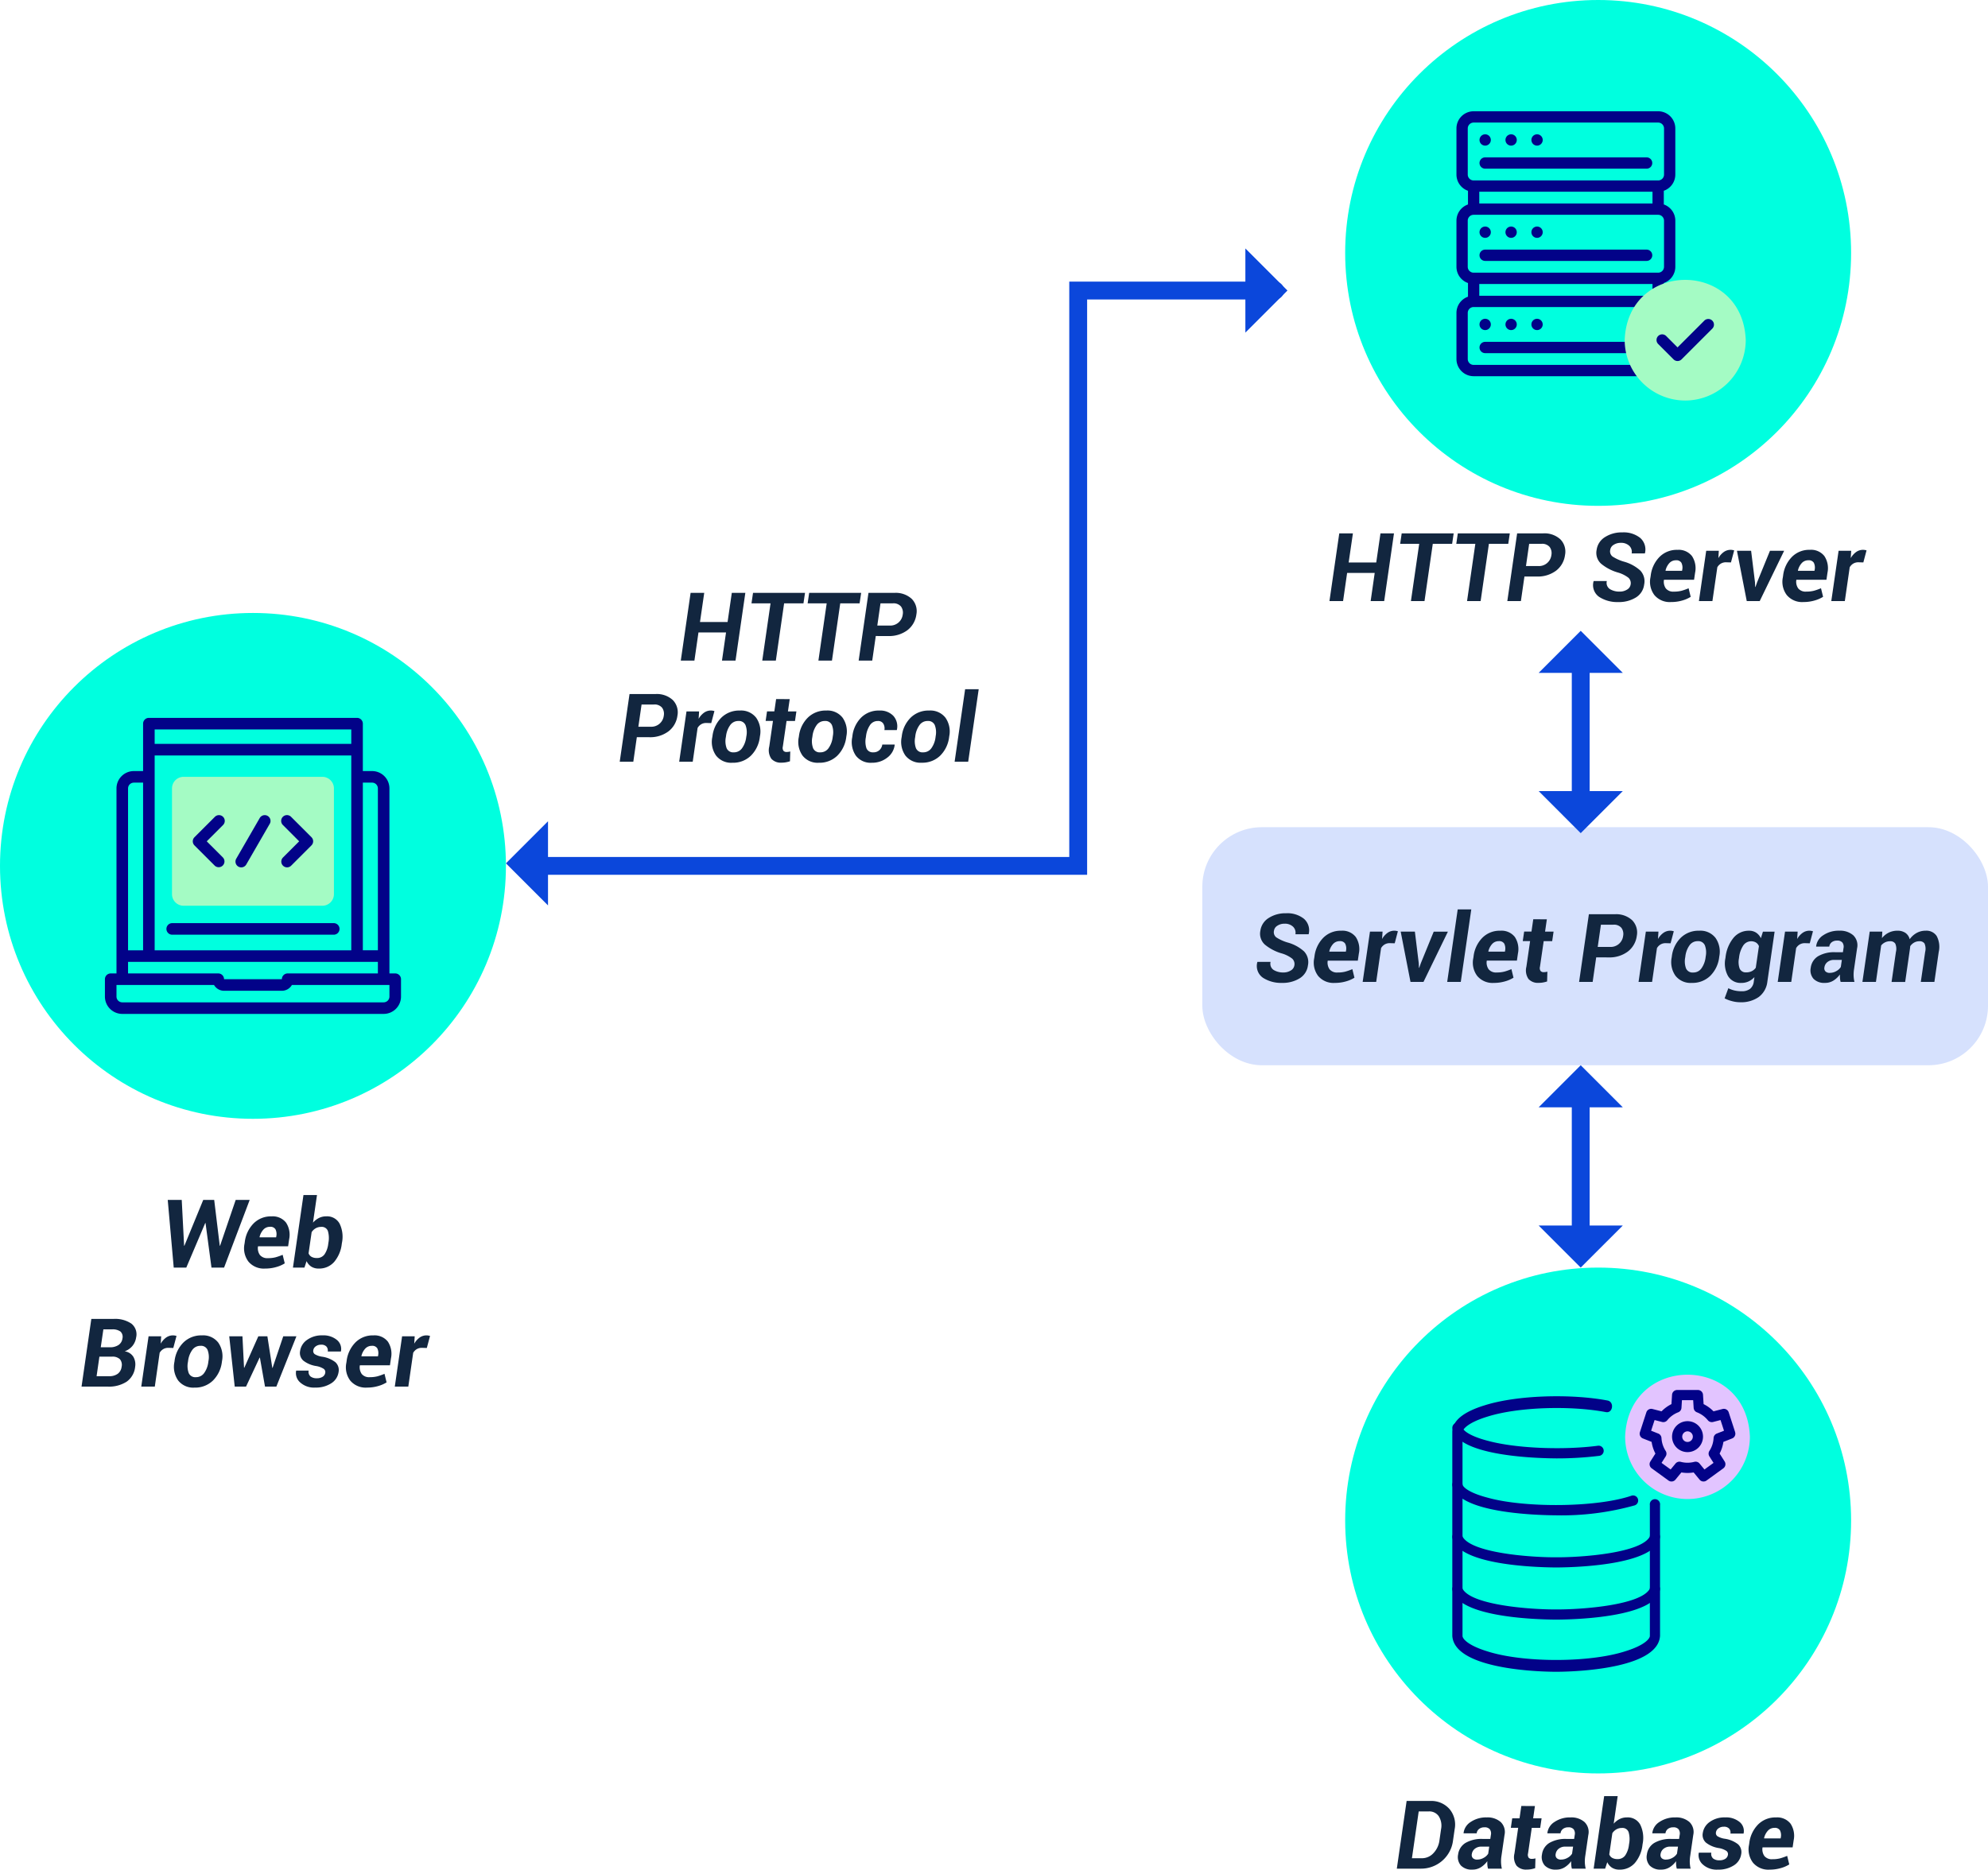 <svg xmlns="http://www.w3.org/2000/svg" width="334" height="314.164" viewBox="0 0 334 314.164">
  <g id="Grupo_1103199" data-name="Grupo 1103199" transform="translate(4024 8011)">
    <rect id="Rectángulo_403513" data-name="Rectángulo 403513" width="132" height="40" rx="10" transform="translate(-3822 -7872)" fill="#d6e1fd"/>
    <path id="Trazado_880529" data-name="Trazado 880529" d="M8.461,12.242a1.235,1.235,0,0,0-.355-1.152,5.335,5.335,0,0,0-1.691-.863A7.8,7.8,0,0,1,3.5,8.719,2.465,2.465,0,0,1,2.75,6.406a3,3,0,0,1,1.4-2.152,5.177,5.177,0,0,1,2.914-.793,4.455,4.455,0,0,1,3.008.926,2.586,2.586,0,0,1,.8,2.559l-.016.047H8.641a1.411,1.411,0,0,0-.4-1.277,1.96,1.96,0,0,0-1.43-.5,2.116,2.116,0,0,0-1.2.336,1.167,1.167,0,0,0-.57.836A1.1,1.1,0,0,0,5.41,7.5a7.217,7.217,0,0,0,1.941.879,6.817,6.817,0,0,1,2.73,1.48,2.624,2.624,0,0,1,.66,2.371A2.963,2.963,0,0,1,9.34,14.4a5.424,5.424,0,0,1-2.965.762,5.588,5.588,0,0,1-3.164-.848,2.4,2.4,0,0,1-.969-2.637l.016-.047H4.469A1.245,1.245,0,0,0,5,13a3.061,3.061,0,0,0,1.625.41,2.286,2.286,0,0,0,1.227-.328A1.192,1.192,0,0,0,8.461,12.242Zm6.8,2.922A3.361,3.361,0,0,1,12.465,14a3.71,3.71,0,0,1-.668-2.98l.047-.312a5.35,5.35,0,0,1,1.48-3.129,4.072,4.072,0,0,1,3.012-1.184,2.829,2.829,0,0,1,2.438,1.047,3.7,3.7,0,0,1,.523,2.8l-.172,1.18H14.078l-.016.039a1.957,1.957,0,0,0,.32,1.418,1.6,1.6,0,0,0,1.359.535,4.993,4.993,0,0,0,1.266-.141,9.4,9.4,0,0,0,1.2-.422l.352,1.438a5.365,5.365,0,0,1-1.418.617A6.622,6.622,0,0,1,15.258,15.164Zm.82-7.016a1.462,1.462,0,0,0-1.109.473,2.765,2.765,0,0,0-.641,1.246l.016.047h2.766l.031-.172A1.857,1.857,0,0,0,17,8.566.973.973,0,0,0,16.078,8.148Zm9.242.359-.828-.023a1.642,1.642,0,0,0-.863.219,1.722,1.722,0,0,0-.6.617L22.211,15H19.938l1.227-8.453h2.117L23.2,7.789a3.168,3.168,0,0,1,.914-1.035,1.971,1.971,0,0,1,1.148-.363,1.659,1.659,0,0,1,.309.027q.145.027.285.066Zm4.039,3.344.031.773.047.008.273-.781,2.164-5.3h2.383L30.156,15h-2.18L26.328,6.547h2.383ZM36.422,15H34.141L35.906,2.813h2.281Zm5.563.164A3.361,3.361,0,0,1,39.191,14a3.71,3.71,0,0,1-.668-2.98l.047-.312a5.35,5.35,0,0,1,1.48-3.129,4.072,4.072,0,0,1,3.012-1.184A2.829,2.829,0,0,1,45.5,7.438a3.7,3.7,0,0,1,.523,2.8l-.172,1.18H40.8l-.016.039a1.957,1.957,0,0,0,.32,1.418,1.6,1.6,0,0,0,1.359.535,4.993,4.993,0,0,0,1.266-.141,9.4,9.4,0,0,0,1.2-.422l.352,1.438a5.365,5.365,0,0,1-1.418.617A6.622,6.622,0,0,1,41.984,15.164Zm.82-7.016a1.462,1.462,0,0,0-1.109.473,2.765,2.765,0,0,0-.641,1.246l.016.047h2.766l.031-.172a1.857,1.857,0,0,0-.141-1.176A.973.973,0,0,0,42.8,8.148Zm8.078-3.672-.3,2.07h1.43l-.234,1.6H50.352l-.625,4.3a.887.887,0,0,0,.1.711.65.65,0,0,0,.52.2,2.284,2.284,0,0,0,.313-.02,2.514,2.514,0,0,0,.313-.066l-.047,1.648a5.04,5.04,0,0,1-.7.176,4.184,4.184,0,0,1-.719.059,2.116,2.116,0,0,1-1.711-.656,2.538,2.538,0,0,1-.352-2.047l.625-4.312H46.836l.234-1.6H48.3l.3-2.07Zm8.289,6.4L58.578,15H56.3L57.945,3.625H62.3a3.943,3.943,0,0,1,2.918,1.008,2.935,2.935,0,0,1,.777,2.625A3.947,3.947,0,0,1,64.48,9.9a5.125,5.125,0,0,1-3.23.977Zm.258-1.758H61.5a2.1,2.1,0,0,0,2.2-1.844A1.74,1.74,0,0,0,63.41,5.91a1.633,1.633,0,0,0-1.371-.527h-2.07Zm12.242-.609-.828-.023a1.642,1.642,0,0,0-.863.219,1.722,1.722,0,0,0-.6.617L68.563,15H66.289l1.227-8.453h2.117l-.078,1.242a3.168,3.168,0,0,1,.914-1.035,1.971,1.971,0,0,1,1.148-.363,1.659,1.659,0,0,1,.309.027q.145.027.285.066Zm.211,2.188a5.257,5.257,0,0,1,1.5-3.117,4.264,4.264,0,0,1,3.1-1.187A3.2,3.2,0,0,1,79.219,7.6a4.032,4.032,0,0,1,.641,3.094l-.023.164a5.283,5.283,0,0,1-1.508,3.125,4.277,4.277,0,0,1-3.1,1.18,3.209,3.209,0,0,1-2.742-1.207,3.989,3.989,0,0,1-.625-3.1Zm2.25.164a3.448,3.448,0,0,0,.133,1.867,1.191,1.191,0,0,0,1.211.688,1.649,1.649,0,0,0,1.387-.707,4,4,0,0,0,.691-1.848l.023-.164a3.415,3.415,0,0,0-.145-1.848,1.19,1.19,0,0,0-1.207-.7,1.641,1.641,0,0,0-1.387.719,3.979,3.979,0,0,0-.684,1.828Zm6.773-.016a6.245,6.245,0,0,1,1.332-3.25,3.308,3.308,0,0,1,2.621-1.2,2.11,2.11,0,0,1,1.191.328,2.308,2.308,0,0,1,.793.93l.344-1.1h1.961L87.93,14.961a3.715,3.715,0,0,1-1.445,2.57,5.16,5.16,0,0,1-3.141.883,5.372,5.372,0,0,1-1.328-.18,5.757,5.757,0,0,1-1.266-.477l.625-1.7a4.665,4.665,0,0,0,1.031.379,5.107,5.107,0,0,0,1.188.129,2.269,2.269,0,0,0,1.422-.395,1.808,1.808,0,0,0,.633-1.215l.109-.766a3.158,3.158,0,0,1-.988.727,2.833,2.833,0,0,1-1.2.25,2.455,2.455,0,0,1-2.242-1.148,4.36,4.36,0,0,1-.445-3.008Zm2.258.164a3.248,3.248,0,0,0,.117,1.758,1.109,1.109,0,0,0,1.125.625,2,2,0,0,0,.906-.2,1.845,1.845,0,0,0,.672-.574l.531-3.633a1.272,1.272,0,0,0-.5-.609,1.61,1.61,0,0,0-2.156.535,4.6,4.6,0,0,0-.676,1.934Zm11.891-2.5-.828-.023a1.642,1.642,0,0,0-.863.219,1.722,1.722,0,0,0-.6.617L91.945,15H89.672L90.9,6.547h2.117l-.078,1.242a3.168,3.168,0,0,1,.914-1.035A1.971,1.971,0,0,1,95,6.391a1.659,1.659,0,0,1,.309.027q.145.027.285.066ZM100.242,15a2.967,2.967,0,0,1-.105-.582,5.227,5.227,0,0,1-.012-.676,3.9,3.9,0,0,1-1.078,1.02,2.608,2.608,0,0,1-1.43.4,2.5,2.5,0,0,1-1.93-.687,2.165,2.165,0,0,1-.469-1.859,2.655,2.655,0,0,1,1.238-1.937,5.344,5.344,0,0,1,2.895-.672h1.273l.1-.672a1.2,1.2,0,0,0-.184-.953,1.106,1.106,0,0,0-.9-.328,1.421,1.421,0,0,0-.891.27,1.068,1.068,0,0,0-.414.738h-2.2l-.008-.047a2.552,2.552,0,0,1,1.2-1.863,4.6,4.6,0,0,1,2.7-.762,3.341,3.341,0,0,1,2.332.77,2.327,2.327,0,0,1,.645,2.191l-.508,3.492a5.949,5.949,0,0,0-.074,1.125A5.6,5.6,0,0,0,102.563,15Zm-1.82-1.523a2.178,2.178,0,0,0,1.1-.3,1.969,1.969,0,0,0,.75-.691l.172-1.187H99.164a1.723,1.723,0,0,0-1.145.363,1.361,1.361,0,0,0-.5.879.76.76,0,0,0,.172.688A.979.979,0,0,0,98.422,13.477Zm8.758-5.836a3.362,3.362,0,0,1,1.145-.926,3.3,3.3,0,0,1,1.473-.324,2.308,2.308,0,0,1,1.316.359,1.814,1.814,0,0,1,.73,1.078,3.527,3.527,0,0,1,1.168-1.059,3.113,3.113,0,0,1,1.535-.379,2.056,2.056,0,0,1,1.828.891,3.875,3.875,0,0,1,.344,2.7L115.992,15h-2.281l.727-5.023a2.254,2.254,0,0,0-.1-1.426.961.961,0,0,0-.875-.387,1.744,1.744,0,0,0-.867.219,2,2,0,0,0-.664.609q-.008.109-.02.227t-.027.227l-.8,5.555H108.8l.727-5.023a2.213,2.213,0,0,0-.105-1.414.96.96,0,0,0-.879-.4,1.876,1.876,0,0,0-.836.184,1.994,1.994,0,0,0-.656.52L106.172,15H103.9l1.227-8.453h2.117Z" transform="translate(-3815 -7861)" fill="#12263f"/>
    <path id="Trazado_880531" data-name="Trazado 880531" d="M6.3,3.625a4.059,4.059,0,0,1,3.211,1.34,4.041,4.041,0,0,1,.883,3.41l-.273,1.883A5.363,5.363,0,0,1,8.277,13.7,5.42,5.42,0,0,1,4.652,15H.676L2.324,3.625ZM4.355,5.383,3.215,13.25H4.9a2.6,2.6,0,0,0,1.918-.844,3.785,3.785,0,0,0,1.02-2.148l.273-1.9a2.963,2.963,0,0,0-.379-2.152,1.917,1.917,0,0,0-1.691-.824ZM16,15a2.968,2.968,0,0,1-.105-.582,5.226,5.226,0,0,1-.012-.676,3.9,3.9,0,0,1-1.078,1.02,2.608,2.608,0,0,1-1.43.4,2.5,2.5,0,0,1-1.93-.687,2.165,2.165,0,0,1-.469-1.859,2.655,2.655,0,0,1,1.238-1.937,5.344,5.344,0,0,1,2.895-.672h1.273l.1-.672a1.2,1.2,0,0,0-.184-.953,1.106,1.106,0,0,0-.9-.328,1.421,1.421,0,0,0-.891.27,1.068,1.068,0,0,0-.414.738H11.9l-.008-.047a2.552,2.552,0,0,1,1.2-1.863,4.6,4.6,0,0,1,2.7-.762,3.341,3.341,0,0,1,2.332.77,2.327,2.327,0,0,1,.645,2.191l-.508,3.492a5.949,5.949,0,0,0-.074,1.125A5.6,5.6,0,0,0,18.324,15Zm-1.82-1.523a2.178,2.178,0,0,0,1.1-.3,1.969,1.969,0,0,0,.75-.691l.172-1.187H14.926a1.723,1.723,0,0,0-1.145.363,1.361,1.361,0,0,0-.5.879.76.76,0,0,0,.172.688A.979.979,0,0,0,14.184,13.477Zm9.7-9-.3,2.07H25l-.234,1.6H23.348l-.625,4.3a.887.887,0,0,0,.1.711.65.65,0,0,0,.52.2,2.284,2.284,0,0,0,.313-.02,2.514,2.514,0,0,0,.313-.066l-.047,1.648a5.04,5.04,0,0,1-.7.176,4.184,4.184,0,0,1-.719.059,2.116,2.116,0,0,1-1.711-.656,2.538,2.538,0,0,1-.352-2.047l.625-4.312H19.832l.234-1.6h1.227l.3-2.07ZM30.09,15a2.968,2.968,0,0,1-.105-.582,5.226,5.226,0,0,1-.012-.676,3.9,3.9,0,0,1-1.078,1.02,2.608,2.608,0,0,1-1.43.4,2.5,2.5,0,0,1-1.93-.687,2.165,2.165,0,0,1-.469-1.859A2.655,2.655,0,0,1,26.3,10.68a5.344,5.344,0,0,1,2.895-.672h1.273l.1-.672a1.2,1.2,0,0,0-.184-.953,1.106,1.106,0,0,0-.9-.328,1.421,1.421,0,0,0-.891.27,1.068,1.068,0,0,0-.414.738h-2.2l-.008-.047a2.552,2.552,0,0,1,1.2-1.863,4.6,4.6,0,0,1,2.7-.762,3.341,3.341,0,0,1,2.332.77,2.327,2.327,0,0,1,.645,2.191l-.508,3.492a5.949,5.949,0,0,0-.074,1.125A5.6,5.6,0,0,0,32.41,15Zm-1.82-1.523a2.178,2.178,0,0,0,1.1-.3,1.969,1.969,0,0,0,.75-.691l.172-1.187H29.012a1.723,1.723,0,0,0-1.145.363,1.361,1.361,0,0,0-.5.879.76.76,0,0,0,.172.688A.979.979,0,0,0,28.27,13.477Zm13.68-2.469a5.661,5.661,0,0,1-1.281,3.043,3.333,3.333,0,0,1-2.6,1.113,2.268,2.268,0,0,1-1.234-.32,2.209,2.209,0,0,1-.8-.93L35.676,15h-1.93L35.512,2.813h2.273l-.672,4.633a3.349,3.349,0,0,1,1-.781,2.669,2.669,0,0,1,1.211-.273,2.38,2.38,0,0,1,2.254,1.223,5.077,5.077,0,0,1,.395,3.23Zm-2.25-.164a4.213,4.213,0,0,0-.078-1.969,1.075,1.075,0,0,0-1.133-.711,1.814,1.814,0,0,0-.918.23,2.063,2.063,0,0,0-.684.645L36.371,12.6a1.116,1.116,0,0,0,.492.59,1.744,1.744,0,0,0,.883.2,1.518,1.518,0,0,0,1.313-.629,3.969,3.969,0,0,0,.617-1.754ZM47.715,15a2.968,2.968,0,0,1-.105-.582,5.226,5.226,0,0,1-.012-.676,3.9,3.9,0,0,1-1.078,1.02,2.608,2.608,0,0,1-1.43.4,2.5,2.5,0,0,1-1.93-.687,2.165,2.165,0,0,1-.469-1.859A2.655,2.655,0,0,1,43.93,10.68a5.344,5.344,0,0,1,2.895-.672H48.1l.1-.672a1.2,1.2,0,0,0-.184-.953,1.106,1.106,0,0,0-.9-.328,1.421,1.421,0,0,0-.891.27,1.068,1.068,0,0,0-.414.738h-2.2l-.008-.047a2.552,2.552,0,0,1,1.2-1.863,4.6,4.6,0,0,1,2.7-.762,3.341,3.341,0,0,1,2.332.77,2.327,2.327,0,0,1,.645,2.191l-.508,3.492a5.949,5.949,0,0,0-.074,1.125A5.6,5.6,0,0,0,50.035,15Zm-1.82-1.523a2.178,2.178,0,0,0,1.1-.3,1.969,1.969,0,0,0,.75-.691l.172-1.187H46.637a1.723,1.723,0,0,0-1.145.363,1.361,1.361,0,0,0-.5.879.76.76,0,0,0,.172.688A.979.979,0,0,0,45.895,13.477Zm10.414-.82a.665.665,0,0,0-.27-.645,3.385,3.385,0,0,0-1.285-.473,4.649,4.649,0,0,1-2.125-.9,1.721,1.721,0,0,1-.547-1.633,2.747,2.747,0,0,1,1.18-1.863,4.2,4.2,0,0,1,2.563-.754,3.565,3.565,0,0,1,2.441.77,1.95,1.95,0,0,1,.676,1.9l-.016.047h-2.2a1.018,1.018,0,0,0-.215-.832,1.143,1.143,0,0,0-.9-.316,1.458,1.458,0,0,0-.9.273.994.994,0,0,0-.418.672.658.658,0,0,0,.242.641,3.3,3.3,0,0,0,1.289.438A4.721,4.721,0,0,1,58,10.9a1.784,1.784,0,0,1,.535,1.668A2.67,2.67,0,0,1,57.3,14.449a4.719,4.719,0,0,1-2.684.715,3.458,3.458,0,0,1-2.527-.863,2.086,2.086,0,0,1-.684-1.941l.023-.047h2.086a1.041,1.041,0,0,0,.309.984,1.648,1.648,0,0,0,1.059.3,1.741,1.741,0,0,0,.992-.254A.969.969,0,0,0,56.309,12.656Zm7,2.508A3.361,3.361,0,0,1,60.516,14a3.71,3.71,0,0,1-.668-2.98l.047-.312a5.35,5.35,0,0,1,1.48-3.129,4.072,4.072,0,0,1,3.012-1.184,2.829,2.829,0,0,1,2.438,1.047,3.7,3.7,0,0,1,.523,2.8l-.172,1.18H62.129l-.016.039a1.957,1.957,0,0,0,.32,1.418,1.6,1.6,0,0,0,1.359.535,4.993,4.993,0,0,0,1.266-.141,9.4,9.4,0,0,0,1.2-.422l.352,1.438a5.365,5.365,0,0,1-1.418.617A6.622,6.622,0,0,1,63.309,15.164Zm.82-7.016a1.462,1.462,0,0,0-1.109.473,2.765,2.765,0,0,0-.641,1.246l.016.047H65.16l.031-.172a1.857,1.857,0,0,0-.141-1.176A.973.973,0,0,0,64.129,8.148Z" transform="translate(-3790 -7712)" fill="#12263f"/>
    <path id="Trazado_880530" data-name="Trazado 880530" d="M15.555,15H13.281l.68-4.727H9.328L8.648,15H6.359L8.008,3.625H10.3L9.586,8.516h4.633l.711-4.891H17.2ZM26.969,5.383h-3.25L22.328,15H20.047l1.391-9.617h-3.2l.258-1.758h8.734Zm9.43,0h-3.25L31.758,15H29.477l1.391-9.617h-3.2l.258-1.758h8.734Zm2.719,5.492L38.523,15H36.242L37.891,3.625h4.352A3.943,3.943,0,0,1,45.16,4.633a2.935,2.935,0,0,1,.777,2.625A3.947,3.947,0,0,1,44.426,9.9a5.125,5.125,0,0,1-3.23.977Zm.258-1.758h2.07a2.1,2.1,0,0,0,2.2-1.844,1.74,1.74,0,0,0-.293-1.363,1.633,1.633,0,0,0-1.371-.527h-2.07Zm17.578,3.125A1.235,1.235,0,0,0,56.6,11.09a5.335,5.335,0,0,0-1.691-.863,7.8,7.8,0,0,1-2.918-1.508,2.465,2.465,0,0,1-.746-2.312,3,3,0,0,1,1.4-2.152,5.177,5.177,0,0,1,2.914-.793,4.455,4.455,0,0,1,3.008.926,2.586,2.586,0,0,1,.8,2.559l-.016.047H57.133a1.411,1.411,0,0,0-.4-1.277,1.96,1.96,0,0,0-1.43-.5,2.116,2.116,0,0,0-1.2.336,1.167,1.167,0,0,0-.57.836A1.1,1.1,0,0,0,53.9,7.5a7.217,7.217,0,0,0,1.941.879,6.817,6.817,0,0,1,2.73,1.48,2.624,2.624,0,0,1,.66,2.371,2.963,2.963,0,0,1-1.4,2.176,5.424,5.424,0,0,1-2.965.762,5.588,5.588,0,0,1-3.164-.848,2.4,2.4,0,0,1-.969-2.637l.016-.047h2.211A1.245,1.245,0,0,0,53.492,13a3.061,3.061,0,0,0,1.625.41,2.286,2.286,0,0,0,1.227-.328A1.192,1.192,0,0,0,56.953,12.242Zm6.8,2.922A3.361,3.361,0,0,1,60.957,14a3.71,3.71,0,0,1-.668-2.98l.047-.312a5.35,5.35,0,0,1,1.48-3.129,4.072,4.072,0,0,1,3.012-1.184,2.829,2.829,0,0,1,2.438,1.047,3.7,3.7,0,0,1,.523,2.8l-.172,1.18H62.57l-.016.039a1.957,1.957,0,0,0,.32,1.418,1.6,1.6,0,0,0,1.359.535,4.993,4.993,0,0,0,1.266-.141,9.4,9.4,0,0,0,1.2-.422l.352,1.438a5.365,5.365,0,0,1-1.418.617A6.622,6.622,0,0,1,63.75,15.164Zm.82-7.016a1.462,1.462,0,0,0-1.109.473,2.765,2.765,0,0,0-.641,1.246l.016.047H65.6l.031-.172a1.857,1.857,0,0,0-.141-1.176A.973.973,0,0,0,64.57,8.148Zm9.242.359-.828-.023a1.642,1.642,0,0,0-.863.219,1.722,1.722,0,0,0-.6.617L70.7,15H68.43l1.227-8.453h2.117L71.7,7.789a3.168,3.168,0,0,1,.914-1.035,1.971,1.971,0,0,1,1.148-.363,1.659,1.659,0,0,1,.309.027q.145.027.285.066Zm4.039,3.344.031.773.047.008.273-.781,2.164-5.3H82.75L78.648,15h-2.18L74.82,6.547H77.2Zm8.141,3.313A3.361,3.361,0,0,1,83.2,14a3.71,3.71,0,0,1-.668-2.98l.047-.312a5.35,5.35,0,0,1,1.48-3.129A4.072,4.072,0,0,1,87.07,6.391a2.829,2.829,0,0,1,2.438,1.047,3.7,3.7,0,0,1,.523,2.8l-.172,1.18H84.813l-.016.039a1.957,1.957,0,0,0,.32,1.418,1.6,1.6,0,0,0,1.359.535,4.993,4.993,0,0,0,1.266-.141,9.4,9.4,0,0,0,1.2-.422l.352,1.438a5.365,5.365,0,0,1-1.418.617A6.622,6.622,0,0,1,85.992,15.164Zm.82-7.016a1.462,1.462,0,0,0-1.109.473,2.765,2.765,0,0,0-.641,1.246l.016.047h2.766l.031-.172a1.857,1.857,0,0,0-.141-1.176A.973.973,0,0,0,86.813,8.148Zm9.242.359-.828-.023a1.642,1.642,0,0,0-.863.219,1.722,1.722,0,0,0-.6.617L92.945,15H90.672L91.9,6.547h2.117l-.078,1.242a3.168,3.168,0,0,1,.914-1.035A1.971,1.971,0,0,1,96,6.391a1.659,1.659,0,0,1,.309.027q.145.027.285.066Z" transform="translate(-3807 -7925)" fill="#12263f"/>
    <path id="Trazado_880528" data-name="Trazado 880528" d="M25.922,11.336h.047L28.6,3.625h2.352L26.648,15H24.531l-1-7.484-.047-.008L20.3,15H18.188L17.18,3.625h2.352l.4,7.7.047.008,3.164-7.7h1.844Zm7.617,3.828A3.361,3.361,0,0,1,30.746,14a3.71,3.71,0,0,1-.668-2.98l.047-.312a5.35,5.35,0,0,1,1.48-3.129,4.072,4.072,0,0,1,3.012-1.184,2.829,2.829,0,0,1,2.438,1.047,3.7,3.7,0,0,1,.523,2.8l-.172,1.18H32.359l-.016.039a1.957,1.957,0,0,0,.32,1.418,1.6,1.6,0,0,0,1.359.535,4.993,4.993,0,0,0,1.266-.141,9.4,9.4,0,0,0,1.2-.422l.352,1.438a5.365,5.365,0,0,1-1.418.617A6.622,6.622,0,0,1,33.539,15.164Zm.82-7.016a1.462,1.462,0,0,0-1.109.473,2.765,2.765,0,0,0-.641,1.246l.016.047h2.766l.031-.172a1.857,1.857,0,0,0-.141-1.176A.973.973,0,0,0,34.359,8.148Zm12.063,2.859a5.661,5.661,0,0,1-1.281,3.043,3.333,3.333,0,0,1-2.6,1.113,2.268,2.268,0,0,1-1.234-.32,2.209,2.209,0,0,1-.8-.93L40.148,15h-1.93L39.984,2.813h2.273l-.672,4.633a3.349,3.349,0,0,1,1-.781A2.669,2.669,0,0,1,43.8,6.391a2.38,2.38,0,0,1,2.254,1.223,5.077,5.077,0,0,1,.395,3.23Zm-2.25-.164a4.213,4.213,0,0,0-.078-1.969,1.075,1.075,0,0,0-1.133-.711,1.814,1.814,0,0,0-.918.23,2.063,2.063,0,0,0-.684.645L40.844,12.6a1.116,1.116,0,0,0,.492.59,1.744,1.744,0,0,0,.883.2,1.518,1.518,0,0,0,1.313-.629,3.969,3.969,0,0,0,.617-1.754ZM2.7,35,4.344,23.625H8.07a4.87,4.87,0,0,1,3,.789,2.289,2.289,0,0,1,.8,2.328,2.876,2.876,0,0,1-.605,1.406,3,3,0,0,1-1.316.922A2.036,2.036,0,0,1,11.41,30a2.554,2.554,0,0,1,.293,1.688,3.475,3.475,0,0,1-1.43,2.488A5.482,5.482,0,0,1,7.094,35ZM5.7,29.969,5.227,33.25H7.344a2.35,2.35,0,0,0,1.43-.4,1.7,1.7,0,0,0,.656-1.164,1.489,1.489,0,0,0-.277-1.281A1.764,1.764,0,0,0,7.8,29.969Zm.227-1.578H7.461a2.514,2.514,0,0,0,1.445-.379,1.541,1.541,0,0,0,.664-1.09,1.217,1.217,0,0,0-.328-1.172,2.221,2.221,0,0,0-1.43-.367H6.367Zm12.188.117-.828-.023a1.642,1.642,0,0,0-.863.219,1.722,1.722,0,0,0-.6.617L15.008,35H12.734l1.227-8.453h2.117L16,27.789a3.168,3.168,0,0,1,.914-1.035,1.971,1.971,0,0,1,1.148-.363,1.659,1.659,0,0,1,.309.027q.145.027.285.066Zm.211,2.188a5.257,5.257,0,0,1,1.5-3.117,4.264,4.264,0,0,1,3.1-1.187A3.2,3.2,0,0,1,25.664,27.6,4.032,4.032,0,0,1,26.3,30.7l-.023.164a5.283,5.283,0,0,1-1.508,3.125,4.277,4.277,0,0,1-3.1,1.18,3.209,3.209,0,0,1-2.742-1.207,3.989,3.989,0,0,1-.625-3.1Zm2.25.164a3.448,3.448,0,0,0,.133,1.867,1.191,1.191,0,0,0,1.211.688,1.649,1.649,0,0,0,1.387-.707A4,4,0,0,0,24,30.859l.023-.164a3.415,3.415,0,0,0-.145-1.848,1.19,1.19,0,0,0-1.207-.7,1.641,1.641,0,0,0-1.387.719A3.979,3.979,0,0,0,20.6,30.7Zm14.172.984H34.8l1.789-5.3H38.8L35.43,35H33.523l-.859-4.867-.047-.008L30.336,35h-1.9l-.922-8.453h2.219L30,31.82l.047.008L32.4,26.547h1.523Zm8.9.813a.665.665,0,0,0-.27-.645,3.385,3.385,0,0,0-1.285-.473,4.649,4.649,0,0,1-2.125-.9,1.721,1.721,0,0,1-.547-1.633,2.747,2.747,0,0,1,1.18-1.863,4.2,4.2,0,0,1,2.563-.754,3.565,3.565,0,0,1,2.441.77,1.95,1.95,0,0,1,.676,1.9l-.016.047h-2.2a1.018,1.018,0,0,0-.215-.832,1.143,1.143,0,0,0-.9-.316,1.458,1.458,0,0,0-.9.273.994.994,0,0,0-.418.672.658.658,0,0,0,.242.641,3.3,3.3,0,0,0,1.289.438,4.721,4.721,0,0,1,2.184.918,1.784,1.784,0,0,1,.535,1.668,2.67,2.67,0,0,1-1.238,1.879,4.719,4.719,0,0,1-2.684.715,3.458,3.458,0,0,1-2.527-.863,2.086,2.086,0,0,1-.684-1.941l.023-.047h2.086a1.041,1.041,0,0,0,.309.984,1.648,1.648,0,0,0,1.059.3,1.741,1.741,0,0,0,.992-.254A.969.969,0,0,0,43.648,32.656Zm7,2.508A3.361,3.361,0,0,1,47.855,34a3.71,3.71,0,0,1-.668-2.98l.047-.312a5.35,5.35,0,0,1,1.48-3.129,4.072,4.072,0,0,1,3.012-1.184,2.829,2.829,0,0,1,2.438,1.047,3.7,3.7,0,0,1,.523,2.8l-.172,1.18H49.469l-.016.039a1.957,1.957,0,0,0,.32,1.418,1.6,1.6,0,0,0,1.359.535,4.993,4.993,0,0,0,1.266-.141,9.4,9.4,0,0,0,1.2-.422l.352,1.438a5.365,5.365,0,0,1-1.418.617A6.622,6.622,0,0,1,50.648,35.164Zm.82-7.016a1.462,1.462,0,0,0-1.109.473,2.765,2.765,0,0,0-.641,1.246l.016.047H52.5l.031-.172a1.857,1.857,0,0,0-.141-1.176A.973.973,0,0,0,51.469,28.148Zm9.242.359-.828-.023a1.642,1.642,0,0,0-.863.219,1.722,1.722,0,0,0-.6.617L57.6,35H55.328l1.227-8.453h2.117l-.078,1.242a3.168,3.168,0,0,1,.914-1.035,1.971,1.971,0,0,1,1.148-.363,1.659,1.659,0,0,1,.309.027q.145.027.285.066Z" transform="translate(-4013 -7813)" fill="#12263f"/>
    <g id="Grupo_1103187" data-name="Grupo 1103187" transform="translate(-4624 -8496)">
      <circle id="Elipse_11685" data-name="Elipse 11685" cx="42.5" cy="42.5" r="42.5" transform="translate(600 588)" fill="#00ffdf"/>
      <g id="Grupo_1103196" data-name="Grupo 1103196" transform="translate(617.628 605.628)">
        <path id="Trazado_879224" data-name="Trazado 879224" d="M117.944,102h23.318a1.949,1.949,0,0,1,1.943,1.943v17.779a1.949,1.949,0,0,1-1.943,1.943H117.944A1.949,1.949,0,0,1,116,121.726V103.947A1.949,1.949,0,0,1,117.944,102Z" transform="translate(-104.731 -92.094)" fill="#a4fbc4" fill-rule="evenodd"/>
        <g id="Grupo_1103195" data-name="Grupo 1103195" transform="translate(0 0)">
          <path id="Trazado_879225" data-name="Trazado 879225" d="M48.773,42.943H47.8V11.853a2.918,2.918,0,0,0-2.915-2.915H43.332V.972A.972.972,0,0,0,42.36,0H7.384a.972.972,0,0,0-.972.972V8.939H4.858a2.918,2.918,0,0,0-2.915,2.915v31.09H.972A.972.972,0,0,0,0,43.915V46.83a2.918,2.918,0,0,0,2.915,2.915H46.83a2.918,2.918,0,0,0,2.915-2.915V43.915A.972.972,0,0,0,48.773,42.943ZM44.886,10.882a.973.973,0,0,1,.972.971v27.2H43.332V10.882ZM8.356,6.315H41.389V39.057H8.356ZM41.389,1.943V4.372H8.356V1.943ZM4.858,10.882H6.412V39.057H3.886v-27.2a.973.973,0,0,1,.972-.971ZM3.886,41H45.858v1.943H30.7a.972.972,0,0,0-.972.972H20.014a.972.972,0,0,0-.972-.972H3.886ZM47.8,46.83a.973.973,0,0,1-.972.972H2.915a.973.973,0,0,1-.972-.972V44.886H18.332a1.944,1.944,0,0,0,1.682.972H29.73a1.944,1.944,0,0,0,1.682-.972H47.8Z" transform="translate(0 0)" fill="#020288"/>
          <path id="Trazado_879226" data-name="Trazado 879226" d="M226.235,177.054a.972.972,0,0,0,1.327-.356l3.935-6.815a.972.972,0,1,0-1.683-.972l-3.935,6.815A.971.971,0,0,0,226.235,177.054Z" transform="translate(-203.816 -152.062)" fill="#020288"/>
          <path id="Trazado_879227" data-name="Trazado 879227" d="M155.625,176.9A.972.972,0,0,0,157,175.528l-2.721-2.721L157,170.087a.972.972,0,1,0-1.374-1.374l-3.408,3.408a.972.972,0,0,0,0,1.374Z" transform="translate(-137.172 -152.064)" fill="#020288"/>
          <path id="Trazado_879228" data-name="Trazado 879228" d="M305.281,176.9a.972.972,0,0,0,1.374,0l3.408-3.408a.972.972,0,0,0,0-1.374l-3.408-3.408a.972.972,0,1,0-1.374,1.374L308,172.808l-2.721,2.721A.972.972,0,0,0,305.281,176.9Z" transform="translate(-275.364 -152.065)" fill="#020288"/>
          <path id="Trazado_879229" data-name="Trazado 879229" d="M134.176,355h-27.2a.972.972,0,0,0,0,1.943h27.2A.972.972,0,0,0,134.176,355Z" transform="translate(-95.702 -320.508)" fill="#020288"/>
        </g>
      </g>
    </g>
    <g id="Grupo_1103175" data-name="Grupo 1103175" transform="translate(-4713 -8386)">
      <circle id="Elipse_11686" data-name="Elipse 11686" cx="42.5" cy="42.5" r="42.5" transform="translate(915 588)" fill="#00ffdf"/>
      <g id="Grupo_1103128" data-name="Grupo 1103128" transform="translate(933 606)">
        <g id="Grupo_1103133" data-name="Grupo 1103133" transform="translate(0 3.622)">
          <g id="Grupo_1103128-2" data-name="Grupo 1103128" transform="translate(0.002 31.531)">
            <path id="Trazado_879113" data-name="Trazado 879113" d="M17.477,360.742c-4.946-.035-16.781-.687-17.446-5.09a.856.856,0,0,1,1.708-.114c1.439,2.752,11.306,3.517,15.738,3.491,4.435.025,14.3-.738,15.738-3.491a.856.856,0,1,1,1.708.113C34.275,360.047,22.41,360.711,17.477,360.742Z" transform="translate(-0.029 -354.739)" fill="#020288"/>
          </g>
          <g id="Grupo_1103129" data-name="Grupo 1103129" transform="translate(0.002 22.767)">
            <path id="Trazado_879114" data-name="Trazado 879114" d="M17.477,274.015C12.531,273.98.7,273.327.031,268.925a.856.856,0,0,1,1.708-.113c1.439,2.752,11.306,3.517,15.738,3.492,4.435.025,14.3-.738,15.738-3.491a.856.856,0,1,1,1.708.113C34.275,273.32,22.41,273.984,17.477,274.015Z" transform="translate(-0.029 -268.012)" fill="#020288"/>
          </g>
          <g id="Grupo_1103130" data-name="Grupo 1103130" transform="translate(0.004 14.009)">
            <path id="Trazado_879115" data-name="Trazado 879115" d="M17.492,187.348c-4.939-.034-16.783-.688-17.446-5.09a.856.856,0,0,1,1.708-.114c.027.4.964,1.4,4.321,2.266,6.216,1.713,18.3,1.626,24.084-.363a.856.856,0,0,1,.532,1.627A45.5,45.5,0,0,1,17.492,187.348Z" transform="translate(-0.045 -181.351)" fill="#020288"/>
          </g>
          <g id="Grupo_1103131" data-name="Grupo 1103131" transform="translate(0.004 4.443)">
            <path id="Trazado_879116" data-name="Trazado 879116" d="M17.492,100.62C12.556,100.586.707,99.932.046,95.53a.856.856,0,0,1,1.708-.113c.027.4.964,1.4,4.321,2.266,4.852,1.3,12.857,1.55,18.437.809a.856.856,0,1,1,.213,1.7,58.466,58.466,0,0,1-7.233.429Z" transform="translate(-0.045 -94.623)" fill="#020288"/>
          </g>
          <g id="Grupo_1103132" data-name="Grupo 1103132">
            <path id="Trazado_879117" data-name="Trazado 879117" d="M17.451,89.016C12.557,88.994.341,88.183,0,82.991c0,0,0-34.255,0-34.255,0-1.89,1.85-3.409,5.5-4.517,5.457-1.715,14.545-1.941,20.618-.779,1.114.254.858,2.107-.267,1.951-5.838-1.119-14.685-.907-19.915.739-3.34,1.014-4.222,2.149-4.222,2.607V82.991c0,.458.882,1.593,4.222,2.607,6,1.909,17.036,1.909,23.032,0,3.34-1.014,4.222-2.149,4.222-2.607V61A.864.864,0,1,1,34.9,61V82.991c-.336,5.195-12.566,6-17.45,6.025Z" transform="translate(0 -42.718)" fill="#020288"/>
          </g>
        </g>
        <path id="Trazado_879118" data-name="Trazado 879118" d="M277.6,21.3a10.5,10.5,0,0,0,10.481-10.481c-.536-13.883-20.428-13.879-20.962,0A10.5,10.5,0,0,0,277.6,21.3Z" transform="translate(-238.085 -0.407)" fill="#e2c4ff" fill-rule="evenodd"/>
        <g id="Grupo_1103134" data-name="Grupo 1103134" transform="translate(31.478 2.568)">
          <path id="Trazado_879119" data-name="Trazado 879119" d="M311.665,37.487l-1.08-3.323a.856.856,0,0,0-1.027-.565l-1.528.393a6.122,6.122,0,0,0-1.665-1.211l-.1-1.574a.856.856,0,0,0-.854-.8H301.92a.856.856,0,0,0-.854.8l-.1,1.574a6.116,6.116,0,0,0-1.664,1.211l-1.528-.393a.856.856,0,0,0-1.027.565l-1.08,3.323a.856.856,0,0,0,.5,1.061l1.467.58a6.09,6.09,0,0,0,.636,1.958l-.845,1.331a.856.856,0,0,0,.219,1.151l2.826,2.053a.856.856,0,0,0,1.163-.147l1-1.215a6.154,6.154,0,0,0,2.059,0l1,1.215a.856.856,0,0,0,1.163.147l2.826-2.053a.856.856,0,0,0,.219-1.151l-.845-1.331a6.093,6.093,0,0,0,.636-1.958l1.467-.58a.856.856,0,0,0,.5-1.061Zm-3.081.24a.856.856,0,0,0-.54.752,4.372,4.372,0,0,1-.7,2.158.856.856,0,0,0-.005.926l.694,1.093-1.525,1.108-.824-1a.856.856,0,0,0-.881-.282,4.434,4.434,0,0,1-2.272,0,.856.856,0,0,0-.881.282l-.824,1L299.3,42.655l.694-1.092a.856.856,0,0,0-.005-.926,4.374,4.374,0,0,1-.7-2.158.856.856,0,0,0-.54-.752l-1.2-.476.583-1.793,1.254.323a.856.856,0,0,0,.878-.29,4.4,4.4,0,0,1,1.837-1.336.856.856,0,0,0,.547-.746l.081-1.291h1.885l.081,1.291a.856.856,0,0,0,.547.746,4.4,4.4,0,0,1,1.837,1.336.856.856,0,0,0,.878.29l1.254-.323.583,1.793Z" transform="translate(-295.625 -30.406)" fill="#020288"/>
          <path id="Trazado_879120" data-name="Trazado 879120" d="M361.759,91.626a2.6,2.6,0,1,0,2.6,2.6A2.606,2.606,0,0,0,361.759,91.626Zm0,3.493a.891.891,0,1,1,.891-.891A.892.892,0,0,1,361.759,95.119Z" transform="translate(-353.718 -86.386)" fill="#020288"/>
        </g>
      </g>
    </g>
    <g id="Grupo_1103190" data-name="Grupo 1103190" transform="translate(-4713 -8599)">
      <circle id="Elipse_11686-2" data-name="Elipse 11686" cx="42.5" cy="42.5" r="42.5" transform="translate(915 588)" fill="#00ffdf"/>
      <g id="Grupo_1103194" data-name="Grupo 1103194" transform="translate(933.696 606.696)">
        <g id="Grupo_1103192" data-name="Grupo 1103192" transform="translate(0 0)">
          <path id="Trazado_879209" data-name="Trazado 879209" d="M36.771,10.636V2.887A2.89,2.89,0,0,0,33.884,0h-31A2.89,2.89,0,0,0,0,2.887v7.749a2.892,2.892,0,0,0,1.937,2.726v2.3A2.892,2.892,0,0,0,0,18.386v7.749a2.892,2.892,0,0,0,1.937,2.726v2.3A2.892,2.892,0,0,0,0,33.884v7.749A2.89,2.89,0,0,0,2.887,44.52H31.052a.949.949,0,0,0,0-1.9H2.887a.989.989,0,0,1-.988-.988V33.884a.989.989,0,0,1,.988-.988H32A.949.949,0,1,0,32,31H3.836V29.022h29.1v1.718a.949.949,0,0,0,1.9,0V28.861a2.892,2.892,0,0,0,1.937-2.726V18.386a2.892,2.892,0,0,0-1.937-2.726v-2.3A2.892,2.892,0,0,0,36.771,10.636ZM1.9,2.887A.989.989,0,0,1,2.887,1.9h31a.989.989,0,0,1,.988.988v7.749a.989.989,0,0,1-.988.988h-31a.989.989,0,0,1-.988-.988ZM3.836,15.5V13.523h29.1V15.5ZM34.872,26.135a.989.989,0,0,1-.988.988h-31a.989.989,0,0,1-.988-.988V18.386a.989.989,0,0,1,.988-.988h31a.989.989,0,0,1,.988.988Z" transform="translate(0 0)" fill="#020288"/>
          <path id="Trazado_879210" data-name="Trazado 879210" d="M41.822,83.524H68.945a.949.949,0,0,0,0-1.9H41.822A.949.949,0,0,0,41.822,83.524Z" transform="translate(-36.998 -73.876)" fill="#020288"/>
          <path id="Trazado_879211" data-name="Trazado 879211" d="M41.766,42.767a.95.95,0,1,0-.95-.949A.949.949,0,0,0,41.766,42.767Z" transform="translate(-36.941 -36.994)" fill="#020288"/>
          <path id="Trazado_879212" data-name="Trazado 879212" d="M87.681,42.767a.95.95,0,1,0-.95-.949A.949.949,0,0,0,87.681,42.767Z" transform="translate(-78.497 -36.994)" fill="#020288"/>
          <path id="Trazado_879213" data-name="Trazado 879213" d="M133.595,42.767a.95.95,0,1,0-.95-.949A.949.949,0,0,0,133.595,42.767Z" transform="translate(-120.052 -36.994)" fill="#020288"/>
          <path id="Trazado_879214" data-name="Trazado 879214" d="M68.945,244.877H41.822a.949.949,0,0,0,0,1.9H68.945A.949.949,0,0,0,68.945,244.877Z" transform="translate(-36.998 -221.629)" fill="#020288"/>
          <path id="Trazado_879215" data-name="Trazado 879215" d="M41.766,206.018a.95.95,0,1,0-.95-.949A.949.949,0,0,0,41.766,206.018Z" transform="translate(-36.941 -184.746)" fill="#020288"/>
          <path id="Trazado_879216" data-name="Trazado 879216" d="M87.681,206.018a.95.95,0,1,0-.95-.949A.949.949,0,0,0,87.681,206.018Z" transform="translate(-78.497 -184.746)" fill="#020288"/>
          <path id="Trazado_879217" data-name="Trazado 879217" d="M133.595,206.018a.95.95,0,1,0-.95-.949A.949.949,0,0,0,133.595,206.018Z" transform="translate(-120.052 -184.746)" fill="#020288"/>
          <path id="Trazado_879218" data-name="Trazado 879218" d="M41.822,410.027H66.746a.949.949,0,0,0,0-1.9H41.822A.949.949,0,0,0,41.822,410.027Z" transform="translate(-36.997 -369.381)" fill="#020288"/>
          <path id="Trazado_879219" data-name="Trazado 879219" d="M41.766,369.27a.95.95,0,1,0-.95-.949A.949.949,0,0,0,41.766,369.27Z" transform="translate(-36.941 -332.499)" fill="#020288"/>
          <path id="Trazado_879220" data-name="Trazado 879220" d="M88.688,368.264a.949.949,0,1,0-.949.949A.949.949,0,0,0,88.688,368.264Z" transform="translate(-78.554 -332.443)" fill="#020288"/>
          <path id="Trazado_879221" data-name="Trazado 879221" d="M134.6,368.264a.949.949,0,1,0-.949.949A.949.949,0,0,0,134.6,368.264Z" transform="translate(-120.11 -332.443)" fill="#020288"/>
        </g>
        <path id="Trazado_879222" data-name="Trazado 879222" d="M307.9,318.719a10.191,10.191,0,0,0,10.171-10.171c-.52-13.473-19.824-13.469-20.342,0A10.191,10.191,0,0,0,307.9,318.719Z" transform="translate(-269.467 -270.111)" fill="#a4fbc4" fill-rule="evenodd"/>
        <g id="Grupo_1103193" data-name="Grupo 1103193" transform="translate(33.608 34.905)">
          <path id="Trazado_879223" data-name="Trazado 879223" d="M357.54,374.724a.946.946,0,0,1-.671-.278l-2.583-2.583a.949.949,0,0,1,1.343-1.343l1.912,1.912,4.495-4.495a.949.949,0,0,1,1.343,1.343l-5.166,5.166A.948.948,0,0,1,357.54,374.724Z" transform="translate(-354.003 -367.659)" fill="#020288"/>
        </g>
      </g>
    </g>
    <path id="Trazado_879196" data-name="Trazado 879196" d="M-3820-9842.4h92.217v-96.68h33.086" transform="translate(-115.071 1976.899)" fill="none" stroke="#0b47db" stroke-linecap="round" stroke-width="3"/>
    <path id="Trazado_879198" data-name="Trazado 879198" d="M10,10V0H0Z" transform="translate(-3931.929 -7858.857) rotate(-135)" fill="#0b47db"/>
    <path id="Trazado_879208" data-name="Trazado 879208" d="M10,10V0H0Z" transform="translate(-3814.768 -7969.251) rotate(45)" fill="#0b47db"/>
    <g id="Grupo_1103188" data-name="Grupo 1103188" transform="translate(-59.426 1999.494)">
      <path id="Trazado_879205" data-name="Trazado 879205" d="M-3820-9939.078v24.418" transform="translate(121 112.205)" fill="none" stroke="#0b47db" stroke-linecap="round" stroke-width="3"/>
      <path id="Trazado_879204" data-name="Trazado 879204" d="M10,0V10H0Z" transform="translate(-3699 -9811.637) rotate(45)" fill="#0b47db"/>
      <path id="Trazado_879206" data-name="Trazado 879206" d="M10,10V0H0Z" transform="translate(-3706.071 -9824.423) rotate(-45)" fill="#0b47db"/>
    </g>
    <g id="Grupo_1103191" data-name="Grupo 1103191" transform="translate(-59.426 1926.494)">
      <path id="Trazado_879205-2" data-name="Trazado 879205" d="M-3820-9939.078v24.418" transform="translate(121 112.205)" fill="none" stroke="#0b47db" stroke-linecap="round" stroke-width="3"/>
      <path id="Trazado_879204-2" data-name="Trazado 879204" d="M10,0V10H0Z" transform="translate(-3699 -9811.637) rotate(45)" fill="#0b47db"/>
      <path id="Trazado_879206-2" data-name="Trazado 879206" d="M10,10V0H0Z" transform="translate(-3706.071 -9824.423) rotate(-45)" fill="#0b47db"/>
    </g>
    <path id="Trazado_880527" data-name="Trazado 880527" d="M24.574,15H22.3l.68-4.727H18.348L17.668,15H15.379L17.027,3.625h2.289l-.711,4.891h4.633l.711-4.891h2.273ZM35.988,5.383h-3.25L31.348,15H29.066l1.391-9.617h-3.2l.258-1.758h8.734Zm9.43,0h-3.25L40.777,15H38.5l1.391-9.617h-3.2l.258-1.758h8.734Zm2.719,5.492L47.543,15H45.262L46.91,3.625h4.352A3.943,3.943,0,0,1,54.18,4.633a2.935,2.935,0,0,1,.777,2.625A3.947,3.947,0,0,1,53.445,9.9a5.125,5.125,0,0,1-3.23.977Zm.258-1.758h2.07a2.1,2.1,0,0,0,2.2-1.844,1.74,1.74,0,0,0-.293-1.363A1.633,1.633,0,0,0,51,5.383h-2.07ZM7.992,27.875,7.4,32H5.117L6.766,20.625h4.352a3.943,3.943,0,0,1,2.918,1.008,2.935,2.935,0,0,1,.777,2.625A3.947,3.947,0,0,1,13.3,26.9a5.125,5.125,0,0,1-3.23.977Zm.258-1.758h2.07a2.1,2.1,0,0,0,2.2-1.844,1.74,1.74,0,0,0-.293-1.363,1.633,1.633,0,0,0-1.371-.527H8.789Zm12.242-.609-.828-.023a1.642,1.642,0,0,0-.863.219,1.722,1.722,0,0,0-.6.617L17.383,32H15.109l1.227-8.453h2.117l-.078,1.242a3.168,3.168,0,0,1,.914-1.035,1.971,1.971,0,0,1,1.148-.363,1.659,1.659,0,0,1,.309.027q.145.027.285.066ZM20.7,27.7a5.257,5.257,0,0,1,1.5-3.117,4.264,4.264,0,0,1,3.1-1.187A3.2,3.2,0,0,1,28.039,24.6,4.032,4.032,0,0,1,28.68,27.7l-.023.164a5.283,5.283,0,0,1-1.508,3.125,4.277,4.277,0,0,1-3.1,1.18A3.209,3.209,0,0,1,21.3,30.957a3.989,3.989,0,0,1-.625-3.1Zm2.25.164a3.448,3.448,0,0,0,.133,1.867,1.191,1.191,0,0,0,1.211.688,1.649,1.649,0,0,0,1.387-.707,4,4,0,0,0,.691-1.848L26.4,27.7a3.415,3.415,0,0,0-.145-1.848,1.19,1.19,0,0,0-1.207-.7,1.641,1.641,0,0,0-1.387.719,3.979,3.979,0,0,0-.684,1.828ZM33.68,21.477l-.3,2.07H34.8l-.234,1.6H33.148l-.625,4.3a.887.887,0,0,0,.1.711.65.65,0,0,0,.52.2,2.283,2.283,0,0,0,.313-.02,2.515,2.515,0,0,0,.313-.066l-.047,1.648a5.04,5.04,0,0,1-.7.176,4.184,4.184,0,0,1-.719.059,2.116,2.116,0,0,1-1.711-.656,2.538,2.538,0,0,1-.352-2.047l.625-4.312H29.633l.234-1.6h1.227l.3-2.07ZM35.227,27.7a5.257,5.257,0,0,1,1.5-3.117,4.264,4.264,0,0,1,3.1-1.187A3.2,3.2,0,0,1,42.563,24.6,4.032,4.032,0,0,1,43.2,27.7l-.023.164a5.283,5.283,0,0,1-1.508,3.125,4.277,4.277,0,0,1-3.1,1.18,3.209,3.209,0,0,1-2.742-1.207,3.989,3.989,0,0,1-.625-3.1Zm2.25.164a3.448,3.448,0,0,0,.133,1.867,1.191,1.191,0,0,0,1.211.688,1.649,1.649,0,0,0,1.387-.707,4,4,0,0,0,.691-1.848l.023-.164a3.415,3.415,0,0,0-.145-1.848,1.19,1.19,0,0,0-1.207-.7,1.641,1.641,0,0,0-1.387.719A3.979,3.979,0,0,0,37.5,27.7Zm10.266,2.555a1.458,1.458,0,0,0,.988-.355,1.524,1.524,0,0,0,.5-.949H51.3l.016.047a3.137,3.137,0,0,1-1.262,2.16,4.079,4.079,0,0,1-2.566.848,3.113,3.113,0,0,1-2.707-1.207,4.035,4.035,0,0,1-.6-3.059l.031-.234a5.28,5.28,0,0,1,1.465-3.086,4.158,4.158,0,0,1,3.066-1.187,3.048,3.048,0,0,1,2.348.895,2.627,2.627,0,0,1,.59,2.348l-.016.039H49.586a1.534,1.534,0,0,0-.191-1.094,1,1,0,0,0-.9-.43,1.545,1.545,0,0,0-1.348.715,4.218,4.218,0,0,0-.645,1.8l-.031.234a3.623,3.623,0,0,0,.1,1.832A1.124,1.124,0,0,0,47.742,30.414ZM52.508,27.7a5.257,5.257,0,0,1,1.5-3.117,4.264,4.264,0,0,1,3.1-1.187A3.2,3.2,0,0,1,59.844,24.6a4.032,4.032,0,0,1,.641,3.094l-.023.164a5.283,5.283,0,0,1-1.508,3.125,4.277,4.277,0,0,1-3.1,1.18,3.209,3.209,0,0,1-2.742-1.207,3.989,3.989,0,0,1-.625-3.1Zm2.25.164a3.448,3.448,0,0,0,.133,1.867,1.191,1.191,0,0,0,1.211.688,1.649,1.649,0,0,0,1.387-.707,4,4,0,0,0,.691-1.848L58.2,27.7a3.415,3.415,0,0,0-.145-1.848,1.19,1.19,0,0,0-1.207-.7,1.641,1.641,0,0,0-1.387.719,3.979,3.979,0,0,0-.684,1.828ZM63.664,32H61.383l1.766-12.187H65.43Z" transform="translate(-3925 -7915)" fill="#12263f"/>
  </g>
</svg>
